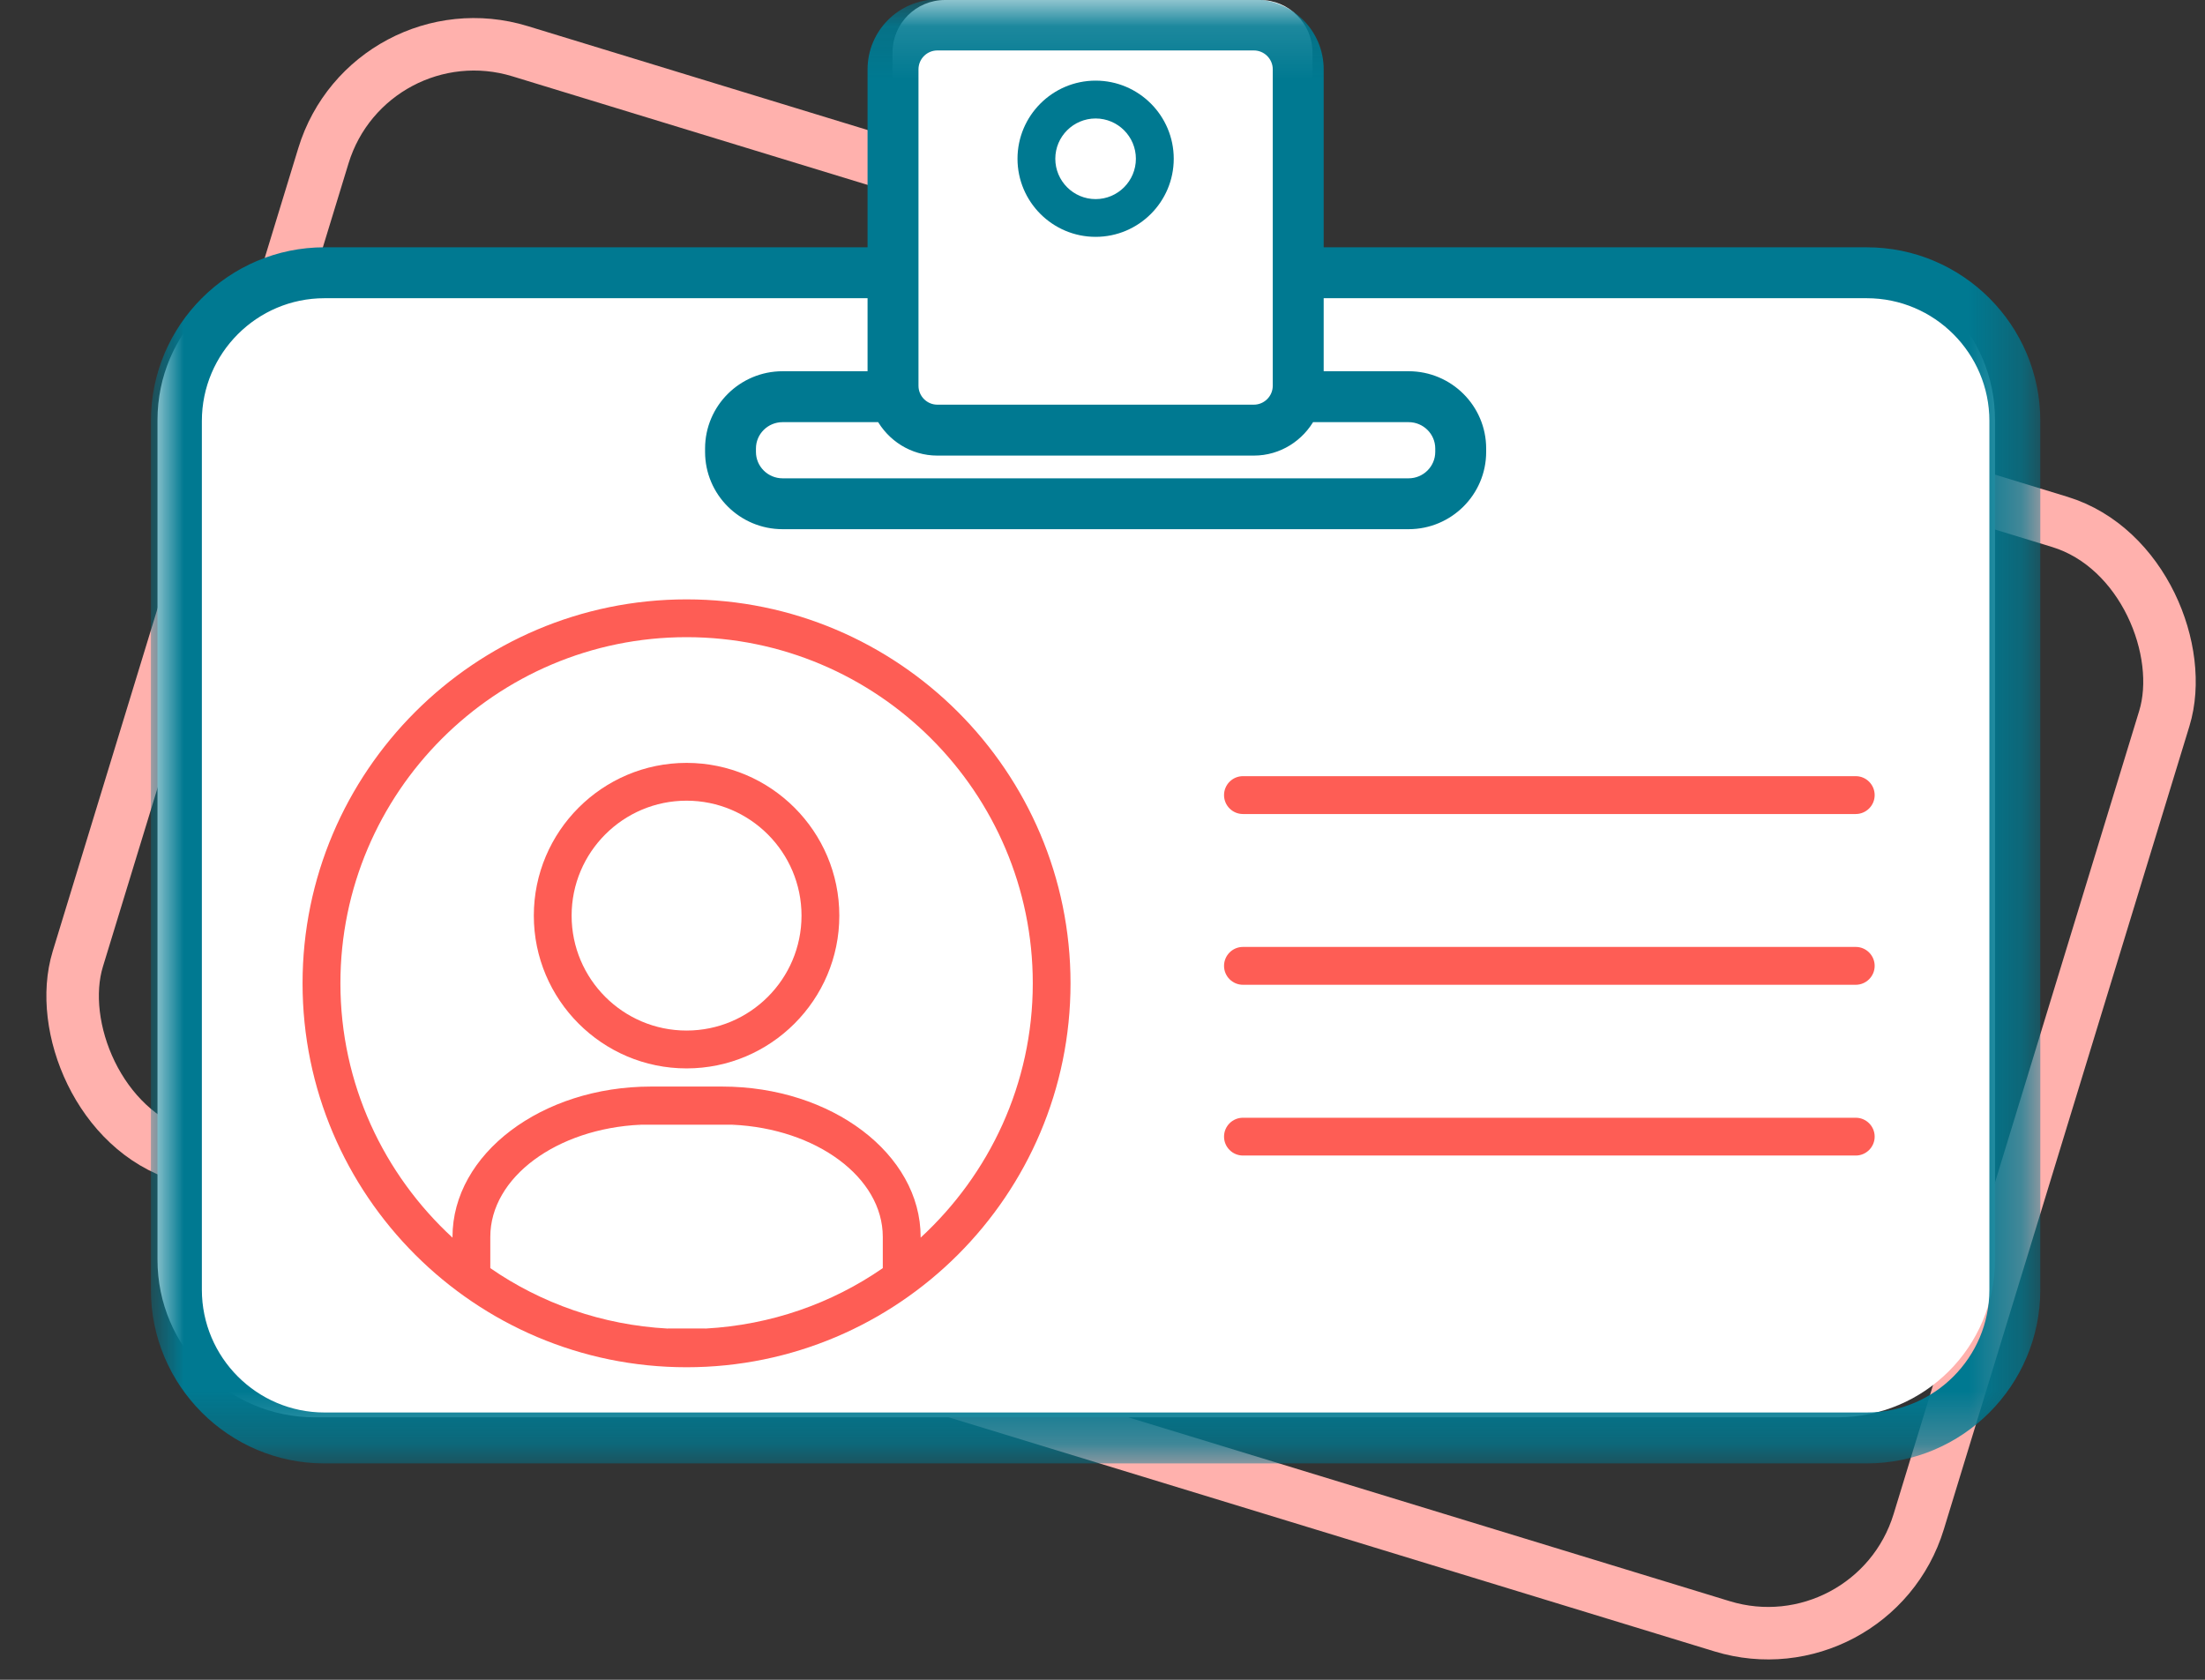 <?xml version="1.0" encoding="UTF-8"?>
<svg width="42px" height="32px" viewBox="0 0 42 32" version="1.1" xmlns="http://www.w3.org/2000/svg" xmlns:xlink="http://www.w3.org/1999/xlink">
    <rect x="0" y="0" width="42" height="32" fill="#333333" stroke="none"/>
    <!-- Generator: Sketch 63.1 (92452) - https://sketch.com -->
    <title>day pass</title>
    <desc>Created with Sketch.</desc>
    <defs>
        <polygon id="path-1" points="3.001 0.115 38.739 0.115 38.739 27.753 3.001 27.753"></polygon>
    </defs>
    <g id="New" stroke="none" stroke-width="1" fill="none" fill-rule="evenodd">
        <g id="Homepage_WFBa" transform="translate(-33, -235)">
            <g id="day-pass" transform="translate(32.999, 235)">
                <rect id="Rectangle" stroke="#FFB1AD" transform="translate(21.354, 15.978) rotate(17) translate(-21.354, -15.978) " x="3.021" y="4.978" width="36.667" height="22" rx="3"></rect>
                <path d="M24.001,0 C24.553,-1.01453063e-16 25.001,0.448 25.001,1 L25.001,5 L35.001,5 C36.657,5 38.001,6.343 38.001,8 L38.001,24 C38.001,25.657 36.657,27 35.001,27 L6.001,27 C4.344,27 3.001,25.657 3.001,24 L3.001,8 C3.001,6.343 4.344,5 6.001,5 L17.001,5 L17.001,1 C17.001,0.448 17.448,1.01453063e-16 18.001,0 L24.001,0 Z" id="Combined-Shape" fill="#FFFFFF"></path>
                <mask id="mask-2" fill="white">
                    <use xlink:href="#path-1"></use>
                </mask>
                <g id="Clip-2"></g>
                <path d="M38.019,24.569 C38.019,25.928 36.916,27.033 35.558,27.033 L6.181,27.033 C4.825,27.033 3.721,25.928 3.721,24.569 L3.721,8.02 C3.721,6.661 4.825,5.556 6.181,5.556 L16.651,5.556 L16.651,7.197 L14.907,7.197 C14.162,7.197 13.556,7.801 13.556,8.544 L13.556,8.609 C13.556,9.352 14.162,9.956 14.907,9.956 L26.832,9.956 C27.578,9.956 28.184,9.352 28.184,8.609 L28.184,8.544 C28.184,7.801 27.578,7.197 26.832,7.197 L25.089,7.197 L25.089,5.556 L35.558,5.556 C36.916,5.556 38.019,6.661 38.019,8.02 L38.019,24.569 Z M17.856,0.836 L23.883,0.836 C24.151,0.836 24.369,1.053 24.369,1.321 L24.369,7.349 C24.369,7.616 24.151,7.834 23.883,7.834 L17.856,7.834 C17.588,7.834 17.371,7.616 17.371,7.349 L17.371,1.321 C17.371,1.053 17.588,0.836 17.856,0.836 L17.856,0.836 Z M16.8,7.917 C17.004,8.294 17.398,8.554 17.856,8.554 L23.883,8.554 C24.342,8.554 24.735,8.294 24.94,7.917 L26.832,7.917 C27.18,7.917 27.464,8.198 27.464,8.544 L27.464,8.609 C27.464,8.955 27.18,9.237 26.832,9.237 L14.907,9.237 C14.559,9.237 14.275,8.955 14.275,8.609 L14.275,8.544 C14.275,8.198 14.559,7.917 14.907,7.917 L16.8,7.917 Z M35.558,4.836 L25.089,4.836 L25.089,1.321 C25.089,0.656 24.548,0.115 23.883,0.115 L17.856,0.115 C17.191,0.115 16.651,0.656 16.651,1.321 L16.651,4.836 L6.181,4.836 C4.428,4.836 3,6.264 3,8.02 L3,24.569 C3,26.325 4.428,27.753 6.181,27.753 L35.558,27.753 C37.313,27.753 38.739,26.325 38.739,24.569 L38.739,8.02 C38.739,6.264 37.313,4.836 35.558,4.836 L35.558,4.836 Z" id="Fill-1" stroke="#007991" stroke-width="0.25" fill="#007991" mask="url(#mask-2)"></path>
                <path d="M20.87,2.257 C21.293,2.257 21.637,2.601 21.637,3.024 C21.637,3.448 21.293,3.793 20.87,3.793 C20.447,3.793 20.102,3.448 20.102,3.024 C20.102,2.601 20.447,2.257 20.87,2.257 M20.87,4.512 C21.691,4.512 22.358,3.845 22.358,3.024 C22.358,2.204 21.691,1.536 20.87,1.536 C20.05,1.536 19.382,2.204 19.382,3.024 C19.382,3.845 20.05,4.512 20.87,4.512" id="Fill-4" fill="#007991" mask="url(#mask-2)"></path>
                <path d="M13.078,19.632 C11.87,19.632 10.889,18.651 10.889,17.443 C10.889,16.235 11.87,15.253 13.078,15.253 C14.286,15.253 15.268,16.235 15.268,17.443 C15.268,18.651 14.286,19.632 13.078,19.632 M13.078,14.533 C11.474,14.533 10.169,15.838 10.169,17.443 C10.169,19.047 11.474,20.353 13.078,20.353 C14.682,20.353 15.988,19.047 15.988,17.443 C15.988,15.838 14.682,14.533 13.078,14.533" id="Fill-6" fill="#FE5D55" mask="url(#mask-2)"></path>
                <path d="M17.537,23.577 L17.537,23.563 C17.537,21.984 15.841,20.699 13.756,20.699 L12.401,20.699 C10.316,20.699 8.62,21.984 8.62,23.563 L8.62,23.577 C7.311,22.371 6.485,20.649 6.485,18.732 C6.485,15.096 9.443,12.138 13.078,12.138 C16.714,12.138 19.673,15.096 19.673,18.732 C19.673,20.649 18.846,22.371 17.537,23.577 L17.537,23.577 Z M12.067,22.281 L12.719,22.932 L12.719,25.309 C11.469,25.241 10.31,24.829 9.34,24.158 L9.34,23.563 C9.34,22.428 10.607,21.499 12.202,21.426 L12.066,21.562 C11.869,21.761 11.869,22.082 12.067,22.281 L12.067,22.281 Z M12.726,21.921 L13.078,21.569 L13.431,21.921 L13.078,22.274 L12.726,21.921 Z M16.816,24.158 C15.846,24.829 14.688,25.241 13.438,25.309 L13.438,22.932 L14.09,22.281 C14.288,22.083 14.288,21.76 14.09,21.562 L13.954,21.426 C15.549,21.499 16.816,22.428 16.816,23.563 L16.816,24.158 Z M13.078,11.418 C9.046,11.418 5.764,14.699 5.764,18.732 C5.764,22.766 9.046,26.046 13.078,26.046 C17.111,26.046 20.392,22.766 20.392,18.732 C20.392,14.699 17.111,11.418 13.078,11.418 L13.078,11.418 Z" id="Fill-8" fill="#FE5D55" mask="url(#mask-2)"></path>
                <path d="M35.349,14.786 L23.676,14.786 C23.477,14.786 23.316,14.948 23.316,15.147 C23.316,15.345 23.477,15.507 23.676,15.507 L35.349,15.507 C35.547,15.507 35.709,15.345 35.709,15.147 C35.709,14.948 35.547,14.786 35.349,14.786" id="Fill-10" fill="#FE5D55" mask="url(#mask-2)"></path>
                <path d="M35.349,18.039 L23.676,18.039 C23.477,18.039 23.316,18.201 23.316,18.4 C23.316,18.598 23.477,18.76 23.676,18.76 L35.349,18.76 C35.547,18.76 35.709,18.598 35.709,18.4 C35.709,18.201 35.547,18.039 35.349,18.039" id="Fill-12" fill="#FE5D55" mask="url(#mask-2)"></path>
                <path d="M35.349,21.293 L23.676,21.293 C23.477,21.293 23.316,21.454 23.316,21.653 C23.316,21.851 23.477,22.013 23.676,22.013 L35.349,22.013 C35.547,22.013 35.709,21.851 35.709,21.653 C35.709,21.454 35.547,21.293 35.349,21.293" id="Fill-14" fill="#FE5D55" mask="url(#mask-2)"></path>
                <polygon id="Fill-16" fill="#FFFFFF" mask="url(#mask-2)" points="13.955 21.426 12.202 21.426 10.731 22.58 12.719 25.308 13.438 25.308 15.304 22.459"></polygon>
            </g>
        </g>
    </g>
</svg>